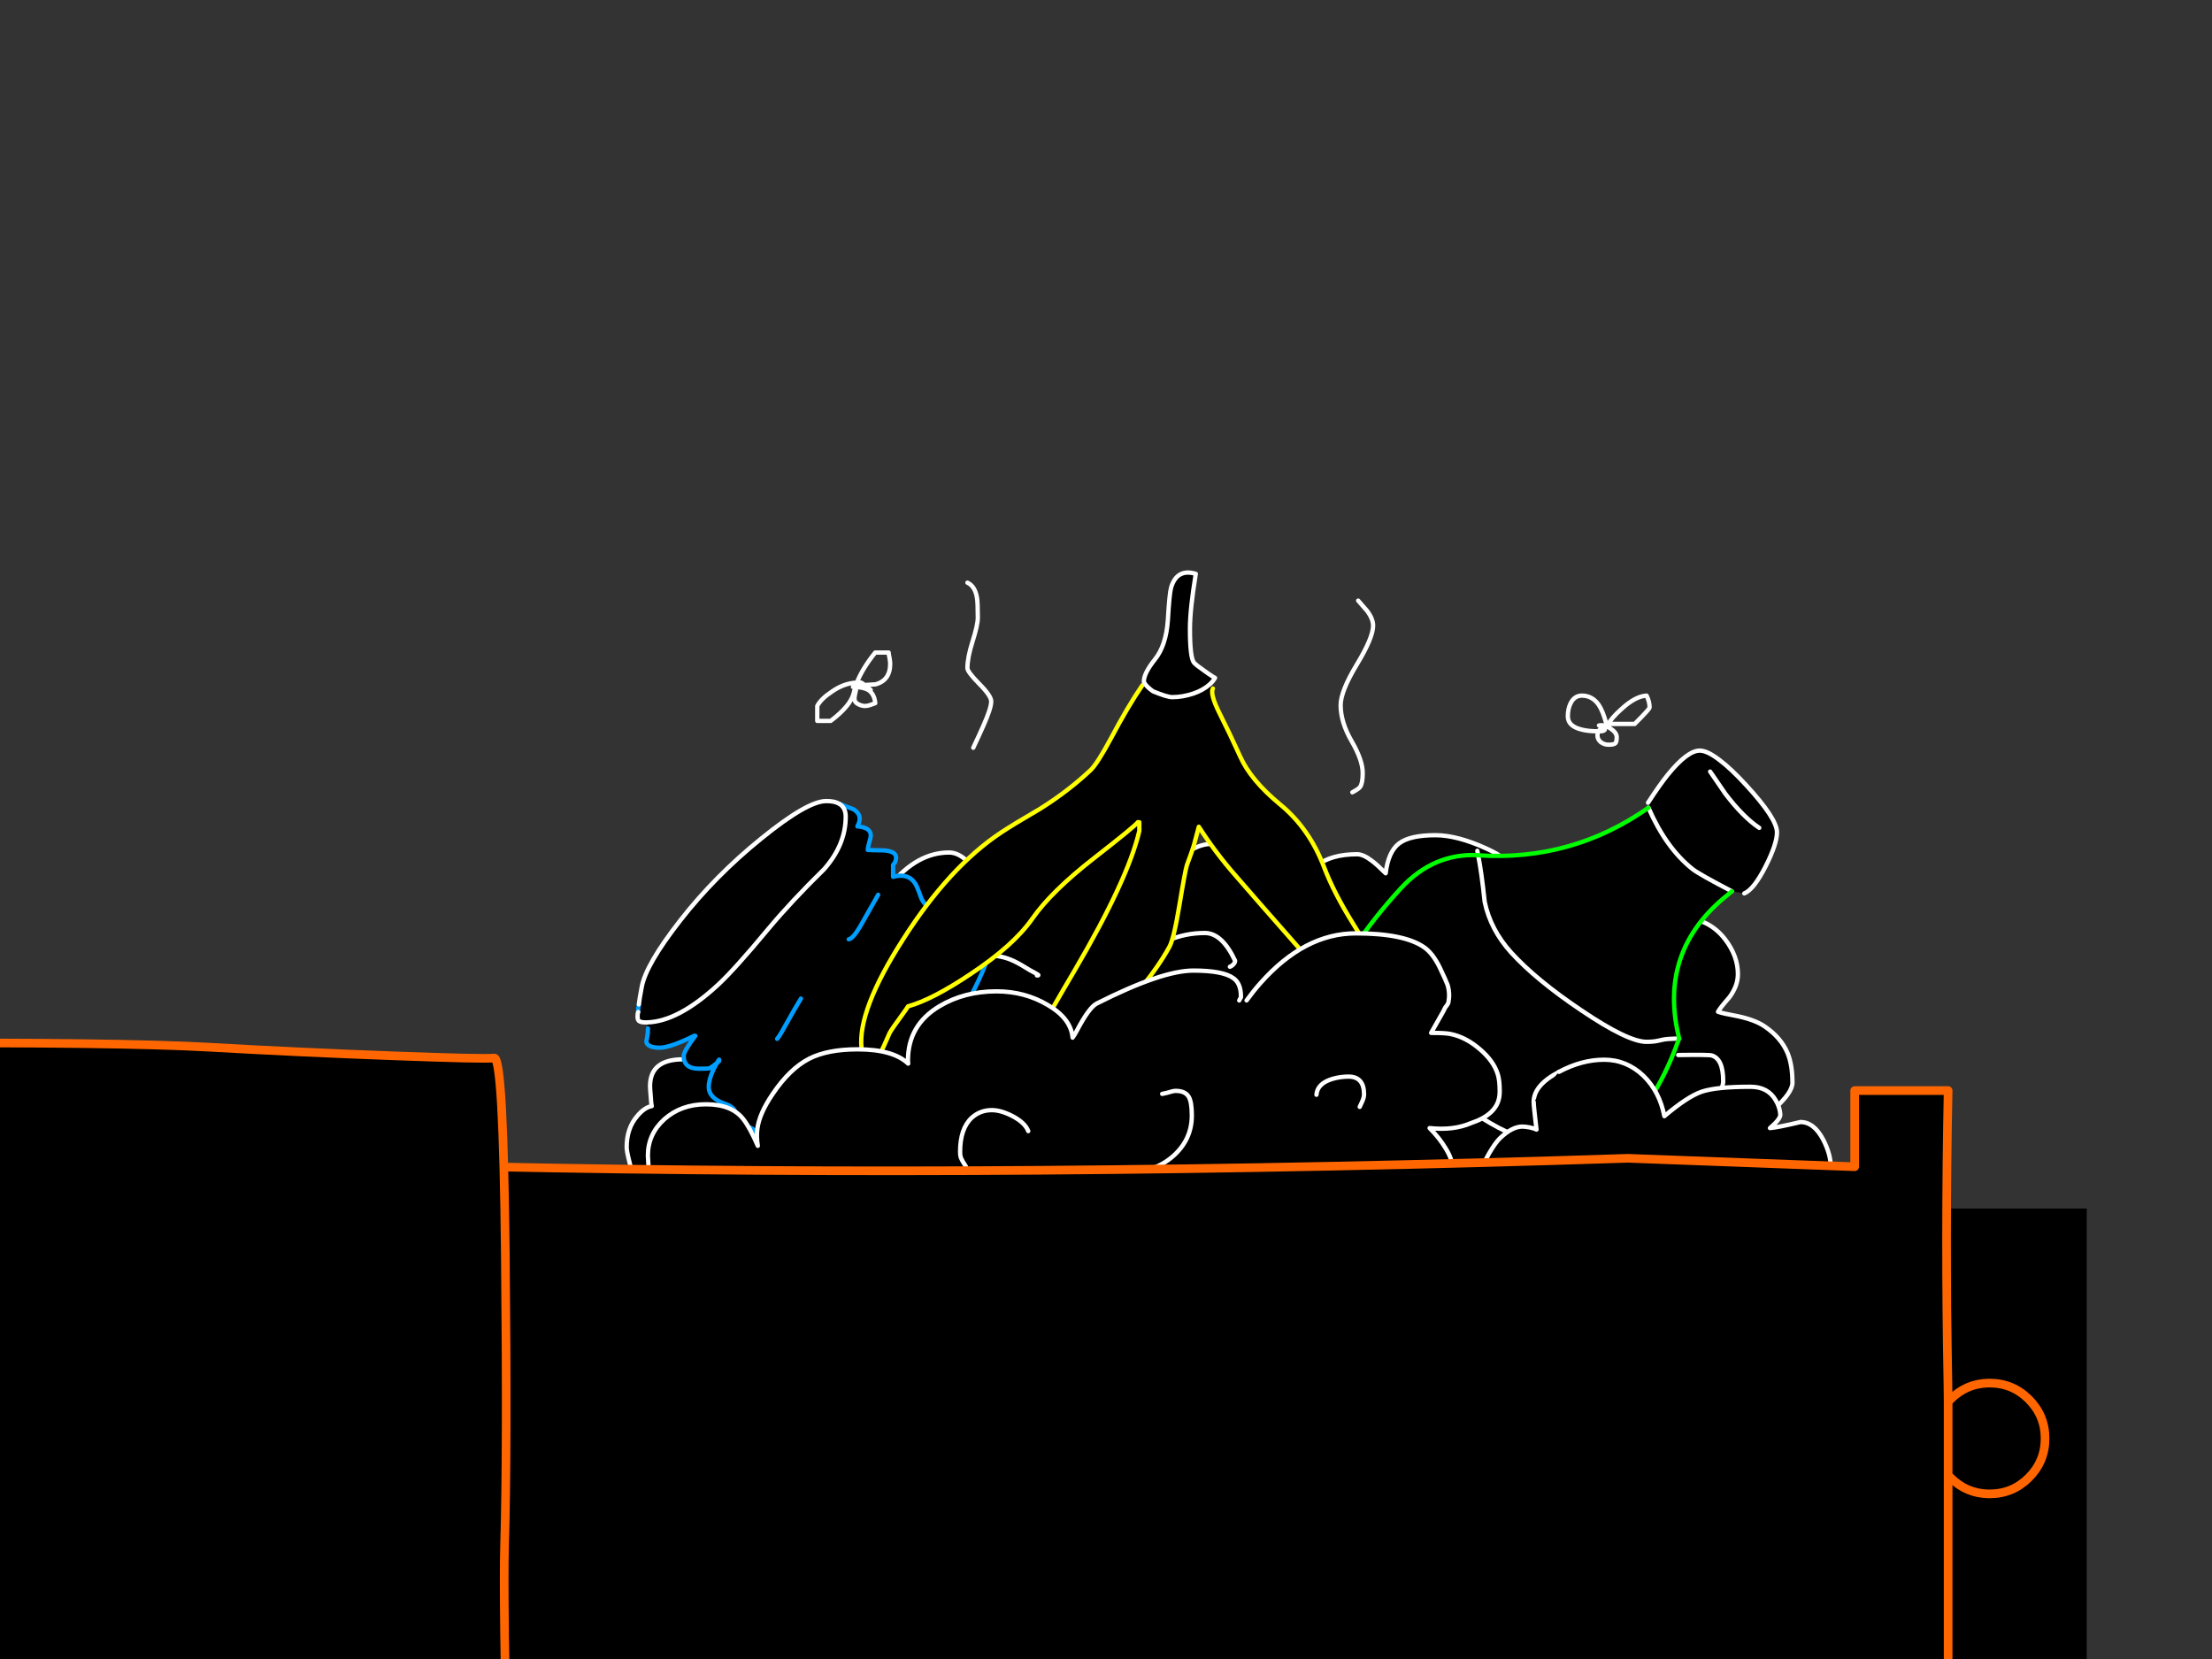 <?xml version="1.0" encoding="utf-8"?>
<svg id="EdithAnim12" image-rendering="inherit" baseProfile="basic" version="1.1" x="0px" y="0px" width="800" height="600" xmlns="http://www.w3.org/2000/svg" xmlns:xlink="http://www.w3.org/1999/xlink">
  <rect width="100%" height="100%" fill="#333333" stroke="none"/>
  <g id="21_GarbageDrawerf117r1" overflow="visible">
    <g id="GarbageDrawerGroupf117r1">
      <g id="Tween-6">
        <path fill="#000" stroke="none" d="M310.45,339.855 Q306.46,337.742 304.425,337.742 294.644,337.742 289.166,349.558 284.628,359.105 284.002,373.737 283.924,374.051 283.845,374.364 283.298,376.085 281.498,377.807 L268.9,377.807 Q268.665,377.885 263.735,378.354 260.135,378.746 258.884,380.624 258.492,381.171 258.414,382.814 258.336,384.693 258.258,385.006 256.38,383.128 246.99,383.128 235.096,383.128 235.096,392.831 235.096,393.691 235.33,396.273 235.487,399.169 235.722,400.03 233.061,400.499 230.4,403.707 226.645,408.089 226.645,414.897 226.645,416.227 227.505,419.67 227.975,421.626 228.835,425.069 229.383,427.495 229.931,428.356 231.574,430.703 235.722,431.329 236.817,431.486 249.963,435.007 266.865,438.842 286.741,441.032 294.253,441.893 344.333,449.405 382.91,455.196 409.436,456.369 436.902,457.621 473.68,460.595 499.424,462.629 522.273,462.629 542.383,462.629 573.057,456.761 604.67,450.814 613.513,444.789 616.877,442.519 620.242,441.58 623.92,440.563 625.719,439.468 632.293,435.242 633.858,432.895 638.161,426.321 639.1,423.505 639.492,422.331 639.492,418.966 639.492,415.445 638.553,413.019 637.144,410.359 636.362,408.794 L636.362,408.167 Q635.423,407.229 635.423,405.977 635.423,405.898 641.839,400.89 648.256,395.1 648.256,391.578 648.256,385.162 646.534,380.936 644.187,375.302 638.24,371.234 634.796,368.886 628.615,367.556 622.668,366.46 621.338,365.912 622.042,364.582 625.406,360.748 628.536,356.601 628.536,352.297 628.536,345.724 623.842,339.621 617.738,331.795 607.252,331.795 600.288,331.795 595.046,333.674 595.671,332.969 596.141,332.187 596.924,330.7 596.924,328.04 596.924,321.701 589.725,316.458 580.334,309.573 562.65,309.573 L553.416,310.668 Q549.582,312.39 547.313,317.867 547.156,318.415 546.844,318.963 547.156,318.415 547.313,317.867 548.956,311.998 537.454,306.834 526.968,302.061 519.143,302.061 509.91,302.061 505.997,305.034 502.085,308.008 501.145,315.833 498.016,312.703 496.216,311.372 493.086,308.947 490.817,308.947 481.348,308.947 476.027,313.172 473.367,315.285 465.464,325.849 L465.464,325.535 Q464.525,319.041 463.899,316.537 462.96,312.311 461.003,310.198 456.387,305.191 438.389,305.191 434.79,305.191 431.112,307.225 427.434,309.181 424.46,312.703 423.678,311.92 422.035,309.025 420.078,305.582 420.078,305.504 415.149,298.148 411.941,295.566 408.419,292.671 403.803,292.671 379.154,292.671 365.069,301.591 352.94,309.338 355.288,317.71 352.157,313.798 350.201,311.842 346.758,308.321 343.237,308.321 331.734,308.321 322.109,319.98 312.563,331.482 314.597,342.438 313.972,341.655 310.45,339.855 M366.556,347.524 Q368.903,348.619 372.503,350.888 375.007,352.219 375.32,352.453 375.946,352.845 375.007,352.766 375.946,352.845 375.32,352.453 375.007,352.219 372.503,350.888 368.903,348.619 366.556,347.524 362.33,345.568 357.792,345.568 343.237,345.568 335.256,352.453 343.237,345.568 357.792,345.568 362.33,345.568 366.556,347.524 M422.348,340.168 Q428.686,337.429 435.729,337.429 441.989,337.429 446.684,347.446 446.684,348.071 446.136,348.698 445.51,349.402 444.806,349.636 445.51,349.402 446.136,348.698 446.684,348.071 446.684,347.446 441.989,337.429 435.729,337.429 428.686,337.429 422.348,340.168 415.775,343.064 412.567,347.758 415.775,343.064 422.348,340.168 M532.915,333.987 Q533.463,333.987 537.062,337.899 540.584,341.811 540.584,342.438 540.584,350.497 537.532,354.723 535.497,357.54 532.759,358.088 535.497,357.54 537.532,354.723 540.584,350.497 540.584,342.438 540.584,341.811 537.062,337.899 533.463,333.987 532.915,333.987 513.196,333.987 503.963,341.811 513.196,333.987 532.915,333.987 M601.462,352.062 Q604.748,354.566 604.748,364.191 604.748,373.659 596.689,379.841 590.272,384.771 585.656,384.379 590.272,384.771 596.689,379.841 604.748,373.659 604.748,364.191 604.748,354.566 601.462,352.062 598.332,349.636 586.281,349.95 598.332,349.636 601.462,352.062 M606.94,381.563 Q618.129,381.406 619.068,381.719 623.216,382.971 623.216,390.953 623.216,393.613 620.79,396.117 619.225,397.604 615.078,400.343 613.982,401.047 612.104,402.69 610.382,404.098 609.757,404.412 610.382,404.098 612.104,402.69 613.982,401.047 615.078,400.343 619.225,397.604 620.79,396.117 623.216,393.613 623.216,390.953 623.216,382.971 619.068,381.719 618.129,381.406 606.94,381.563Z" test="Tween 6" stroke-width="1.565"/>
        <path id="Layer6_0_1_STROKES" stroke="#FFF" stroke-width="1.565" stroke-linejoin="round" stroke-linecap="round" fill="none" d="M636.362,408.794 Q637.144,410.359 638.553,413.019 639.492,415.445 639.492,418.966 639.492,422.331 639.1,423.505 638.161,426.321 633.858,432.895 632.293,435.242 625.719,439.468 623.92,440.563 620.242,441.58 616.877,442.519 613.513,444.789 604.67,450.814 573.057,456.761 542.383,462.629 522.273,462.629 499.424,462.629 473.68,460.595 436.902,457.621 409.436,456.369 382.91,455.196 344.333,449.405 294.253,441.893 286.741,441.032 266.865,438.842 249.963,435.007 236.817,431.486 235.722,431.329 231.574,430.703 229.931,428.356 229.383,427.495 228.835,425.069 227.975,421.626 227.505,419.67 226.645,416.227 226.645,414.897 226.645,408.089 230.4,403.707 233.061,400.499 235.722,400.03 235.487,399.169 235.33,396.273 235.096,393.691 235.096,392.831 235.096,383.128 246.99,383.128 256.38,383.128 258.258,385.006 258.336,384.693 258.414,382.814 258.492,381.171 258.884,380.624 260.135,378.746 263.735,378.354 268.665,377.885 268.9,377.807 L281.498,377.807 Q283.298,376.085 283.845,374.364 283.924,374.051 284.002,373.737 284.628,359.105 289.166,349.558 294.644,337.742 304.425,337.742 306.46,337.742 310.45,339.855 313.972,341.655 314.597,342.438 312.563,331.482 322.109,319.98 331.734,308.321 343.237,308.321 346.758,308.321 350.201,311.842 352.157,313.798 355.288,317.71 352.94,309.338 365.069,301.591 379.154,292.671 403.803,292.671 408.419,292.671 411.941,295.566 415.149,298.148 420.078,305.504 420.078,305.582 422.035,309.025 423.678,311.92 424.46,312.703 427.434,309.181 431.112,307.225 434.79,305.191 438.389,305.191 456.387,305.191 461.003,310.198 462.96,312.311 463.899,316.537 464.525,319.041 465.464,325.535 L465.464,325.849 Q473.367,315.285 476.027,313.172 481.348,308.947 490.817,308.947 493.086,308.947 496.216,311.372 498.016,312.703 501.145,315.833 502.085,308.008 505.997,305.034 509.91,302.061 519.143,302.061 526.968,302.061 537.454,306.834 548.956,311.998 547.313,317.867 549.582,312.39 553.416,310.668 555,309.573 562.65,309.573 580.334,309.573 589.725,316.458 596.924,321.701 596.924,328.04 596.924,330.7 596.141,332.187 595.671,332.969 595.046,333.674 600.288,331.795 607.252,331.795 617.738,331.795 623.842,339.621 628.536,345.724 628.536,352.297 628.536,356.601 625.406,360.748 622.042,364.582 621.338,365.912 622.668,366.46 628.615,367.556 634.796,368.886 638.24,371.234 644.187,375.302 646.534,380.936 648.256,385.162 648.256,391.578 648.256,395.1 641.839,400.89 635.423,405.898 635.423,405.977 635.423,407.229 636.362,408.167 M335.256,352.453 Q343.237,345.568 357.792,345.568 362.33,345.568 366.556,347.524 368.903,348.619 372.503,350.888 375.007,352.219 375.32,352.453 375.946,352.845 375.007,352.766 M412.567,347.758 Q415.775,343.064 422.348,340.168 428.686,337.429 435.729,337.429 441.989,337.429 446.684,347.446 446.684,348.071 446.136,348.698 445.51,349.402 444.806,349.636 M547.313,317.867 Q547.156,318.415 546.844,318.963 M503.963,341.811 Q513.196,333.987 532.915,333.987 533.463,333.987 537.062,337.899 540.584,341.811 540.584,342.438 540.584,350.497 537.532,354.723 535.497,357.54 532.759,358.088 M586.281,349.95 Q598.332,349.636 601.462,352.062 604.748,354.566 604.748,364.191 604.748,373.659 596.689,379.841 590.272,384.771 585.656,384.379 M606.94,381.563 Q618.129,381.406 619.068,381.719 623.216,382.971 623.216,390.953 623.216,393.613 620.79,396.117 619.225,397.604 615.078,400.343 613.982,401.047 612.104,402.69 610.382,404.098 609.757,404.412" test="Tween 6"/>
      </g>
      <g id="Tween-5">
        <g id="Tin-can-Rubbish">
          <path fill="#000" stroke="none" d="M277.926,335.881 Q265.641,350.671 259.616,356.226 245.296,369.451 234.028,369.763 L234.341,371.955 Q234.341,373.441 234.106,374.85 233.793,376.258 233.793,376.728 233.793,377.823 235.358,378.449 236.689,378.919 238.567,378.919 242.323,378.919 251.087,374.615 L251.478,374.615 Q247.252,380.249 247.252,381.892 247.252,386.509 252.808,386.509 256.173,386.509 256.642,386.352 257.112,386.118 259.303,384.475 259.694,383.614 260.085,383.222 L260.085,383.77 Q259.616,384.083 259.303,384.475 258.755,385.335 258.051,386.744 256.329,390.422 256.329,393.082 256.329,397.229 262.355,399.264 267.754,401.064 266.032,406.854 271.666,407.089 273.231,409.201 273.623,409.749 274.014,410.766 L274.014,410.845 Q288.177,405.133 294.281,400.672 300.149,396.29 302.575,390.187 300.149,396.29 294.281,400.672 288.177,405.133 274.014,410.845 274.562,412.41 275.188,414.992 275.892,416.792 279.413,419.53 281.682,421.409 280.509,425.165 L285.908,425.165 Q307.74,416.166 330.98,388.7 353.516,362.173 358.993,340.733 L358.993,335.881 Q355.394,335.099 350.934,335.881 L347.725,335.881 Q349.29,332.282 344.908,330.482 338.883,328.917 335.988,327.9 334.345,327.274 333.249,325.005 332.232,322.109 331.606,320.701 329.258,315.458 322.998,317.101 L322.998,312.797 Q324.094,311.702 324.094,310.137 324.094,307.946 319.79,307.555 314.939,307.477 313.843,307.398 313.843,306.616 314.391,304.66 314.939,302.782 314.939,302.155 314.939,299.26 310.087,298.869 312.278,294.878 308.679,292.687 305.549,291.513 303.592,290.731 305.862,292.14 305.862,295.348 305.862,305.442 298.115,314.284 286.221,325.944 277.926,335.881 M311.026,335.177 Q308.522,339.403 306.957,339.715 308.522,339.403 311.026,335.177 312.591,332.438 317.599,323.596 312.591,332.438 311.026,335.177 M342.013,347.306 Q339.04,351.844 335.44,353.096 339.04,351.844 342.013,347.306 345.065,342.611 346.63,335.881 345.065,342.611 342.013,347.306 M289.664,361.156 Q287.629,364.443 284.186,370.624 281.839,374.928 281.056,375.71 281.839,374.928 284.186,370.624 287.629,364.443 289.664,361.156 M246.079,332.83 Q233.48,348.949 232.072,357.087 231.289,361.078 231.055,363.269 230.663,365.538 230.82,366.008 230.742,366.242 230.663,366.477 230.585,367.103 230.585,367.573 230.585,368.825 231.055,369.216 231.681,369.763 233.48,369.763 233.715,369.763 234.028,369.763 245.296,369.451 259.616,356.226 265.641,350.671 277.926,335.881 286.221,325.944 298.115,314.284 305.862,305.442 305.862,295.348 305.862,292.14 303.592,290.731 302.653,290.183 301.48,289.948 300.306,289.714 298.819,289.714 292.011,289.714 275.344,303.251 258.677,316.71 246.079,332.83Z" test="Tin can Rubbish" stroke-width="1.565"/>
          <path id="Layer9_0_1_STROKES" stroke="#009EFF" stroke-width="1.565" stroke-linejoin="round" stroke-linecap="round" fill="none" d="M231.055,363.269 Q230.663,365.538 230.82,366.008 M303.592,290.731 Q305.549,291.513 308.679,292.687 312.278,294.878 310.087,298.869 314.939,299.26 314.939,302.155 314.939,302.782 314.391,304.66 313.843,306.616 313.843,307.398 314.939,307.477 319.79,307.555 324.094,307.946 324.094,310.137 324.094,311.702 322.998,312.797 L322.998,317.101 Q329.258,315.458 331.606,320.701 332.232,322.109 333.249,325.005 334.345,327.274 335.988,327.9 338.883,328.917 344.908,330.482 349.29,332.282 347.725,335.881 L350.934,335.881 Q355.394,335.099 358.993,335.881 L358.993,340.733 Q353.516,362.173 330.98,388.7 307.74,416.166 285.908,425.165 L280.509,425.165 Q281.682,421.409 279.413,419.53 275.892,416.792 275.188,414.992 274.562,412.41 274.014,410.845 L274.014,410.766 Q273.623,409.749 273.231,409.201 271.666,407.089 266.032,406.854 267.754,401.064 262.355,399.264 256.329,397.229 256.329,393.082 256.329,390.422 258.051,386.744 258.755,385.335 259.303,384.475 257.112,386.118 256.642,386.352 256.173,386.509 252.808,386.509 247.252,386.509 247.252,381.892 247.252,380.249 251.478,374.615 L251.087,374.615 Q242.323,378.919 238.567,378.919 236.689,378.919 235.358,378.449 233.793,377.823 233.793,376.728 233.793,376.258 234.106,374.85 234.341,373.441 234.341,371.955 M317.599,323.596 Q312.591,332.438 311.026,335.177 308.522,339.403 306.957,339.715 M346.63,335.881 Q345.065,342.611 342.013,347.306 339.04,351.844 335.44,353.096 M289.664,361.156 Q287.629,364.443 284.186,370.624 281.839,374.928 281.056,375.71 M259.303,384.475 Q259.616,384.083 260.085,383.77 L260.085,383.222 Q259.694,383.614 259.303,384.475Z M274.014,410.845 Q288.177,405.133 294.281,400.672 300.149,396.29 302.575,390.187" test="Tin can Rubbish"/>
          <path id="Layer9_0_2_STROKES" stroke="#FFF" stroke-width="1.565" stroke-linejoin="round" stroke-linecap="round" fill="none" d="M303.592,290.731 Q302.653,290.183 301.48,289.948 300.306,289.714 298.819,289.714 292.011,289.714 275.344,303.251 258.677,316.71 246.079,332.83 233.48,348.949 232.072,357.087 231.289,361.078 231.055,363.269 M230.82,366.008 Q230.742,366.242 230.663,366.477 230.585,367.103 230.585,367.573 230.585,368.825 231.055,369.216 231.681,369.763 233.48,369.763 233.715,369.763 234.028,369.763 245.296,369.451 259.616,356.226 265.641,350.671 277.926,335.881 286.221,325.944 298.115,314.284 305.862,305.442 305.862,295.348 305.862,292.14 303.592,290.731" test="Tin can Rubbish"/>
        </g>
        <g id="Bottle">
          <path fill="#000" stroke="none" d="M581.242,416.541 Q578.817,416.228 570.209,414.428 562.697,412.785 558.472,412.863 550.647,412.941 539.144,406.29 527.798,399.795 517.234,389.388 509.722,381.954 503.071,370.764 497.75,360.67 497.202,359.888 494.62,356.288 492.585,352.532 489.064,346.272 489.299,343.22 471.536,368.026 451.426,390.796 429.75,415.21 413.709,443.38 398.92,469.359 424.116,487.357 450.33,506.059 480.143,516.857 496.654,522.961 509.878,509.423 532.414,486.34 550.334,458.796 564.419,437.042 580.851,417.01 L581.242,416.541 M534.605,309.338 Q534.449,309.26 534.292,309.26 518.329,308.634 506.748,321.154 497.202,331.483 489.299,343.22 489.064,346.272 492.585,352.532 494.62,356.288 497.202,359.888 497.75,360.67 503.071,370.764 509.722,381.954 517.234,389.388 527.798,399.795 539.144,406.29 550.647,412.941 558.472,412.863 562.697,412.785 570.209,414.428 578.817,416.228 581.242,416.541 598.614,399.717 606.674,377.181 606.987,376.398 607.3,375.616 606.517,375.538 606.204,375.616 603.935,375.694 603.074,375.772 601.9,375.851 600.022,376.32 598.223,376.79 595.484,376.79 588.754,376.79 571.852,365.365 555.655,354.488 546.578,344.551 539.066,336.256 536.953,326.162 535.857,315.676 534.605,309.338 M612.073,314.268 Q602.526,306.678 596.188,292.123 568.566,311.529 534.605,309.338 535.857,315.676 536.953,326.162 539.066,336.256 546.578,344.551 555.655,354.488 571.852,365.365 588.754,376.79 595.484,376.79 598.223,376.79 600.022,376.32 601.9,375.851 603.074,375.772 603.935,375.694 606.204,375.616 606.517,375.538 607.3,375.616 599.396,343.925 624.906,323.58 625.61,323.032 626.314,322.328 614.42,316.146 612.073,314.268 M596.032,290.323 L596.188,292.123 Q602.526,306.678 612.073,314.268 614.42,316.146 626.314,322.328 L630.853,323.11 Q634.296,321.702 638.6,313.251 642.669,305.191 642.669,301.044 642.669,296.036 631.401,283.829 626.001,277.96 621.932,274.908 617.472,271.465 614.733,271.465 610.273,271.465 603.152,280.229 600.414,283.594 596.032,290.323 M619.037,279.838 Q618.568,279.134 618.489,279.055 618.568,279.134 619.037,279.838 620.211,281.481 623.967,287.037 630.462,295.566 636.252,299.4 630.462,295.566 623.967,287.037 620.211,281.481 619.037,279.838Z" test="Bottle" stroke-width="1.565"/>
          <path id="Layer10_0_1_STROKES" stroke="#FFF" stroke-width="1.565" stroke-linejoin="round" stroke-linecap="round" fill="none" d="M596.188,292.123 Q602.526,306.678 612.073,314.268 614.42,316.146 626.314,322.328 M630.853,323.11 Q634.296,321.702 638.6,313.251 642.669,305.191 642.669,301.044 642.669,296.036 631.401,283.829 626.001,277.96 621.932,274.908 617.472,271.465 614.733,271.465 610.273,271.465 603.152,280.229 600.414,283.594 596.032,290.323 M636.252,299.4 Q630.462,295.566 623.967,287.037 620.211,281.481 619.037,279.838 618.568,279.134 618.489,279.055 M489.299,343.22 Q489.064,346.272 492.585,352.532 494.62,356.288 497.202,359.888 497.75,360.67 503.071,370.764 509.722,381.954 517.234,389.388 527.798,399.795 539.144,406.29 550.647,412.941 558.472,412.863 562.697,412.785 570.209,414.428 578.817,416.228 581.242,416.541 M607.3,375.616 Q606.517,375.538 606.204,375.616 603.935,375.694 603.074,375.772 601.9,375.851 600.022,376.32 598.223,376.79 595.484,376.79 588.754,376.79 571.852,365.365 555.655,354.488 546.578,344.551 539.066,336.256 536.953,326.162 535.857,315.676 534.605,309.338 534.449,308.477 534.292,307.695 M581.242,416.541 Q581.555,416.619 581.712,416.619 581.712,416.854 580.851,417.01" test="Bottle"/>
          <path id="Layer10_0_2_STROKES" stroke="#0F0" stroke-width="1.565" stroke-linejoin="round" stroke-linecap="round" fill="none" d="M534.605,309.338 Q534.449,309.26 534.292,309.26 518.329,308.634 506.748,321.154 497.202,331.483 489.299,343.22 M581.242,416.541 Q598.614,399.717 606.674,377.181 606.987,376.398 607.3,375.616 599.396,343.925 624.906,323.58 625.61,323.032 626.314,322.328 M596.188,292.123 Q568.566,311.529 534.605,309.338 M580.851,417.01 Q564.419,437.042 550.334,458.796 532.414,486.34 509.878,509.423 496.654,522.961 480.143,516.857 450.33,506.059 424.116,487.357 398.92,469.359 413.709,443.38 429.75,415.21 451.426,390.796 471.536,368.026 489.299,343.22 M580.851,417.01 L581.242,416.541" test="Bottle"/>
        </g>
        <g id="Banana">
          <path fill="#000" stroke="none" d="M413.929,247.049 L413.147,247.832 Q407.983,255.344 401.722,267.16 396.871,276.158 394.445,278.506 386.386,286.096 376.291,292.434 366.119,298.381 362.128,301.042 343.348,313.484 326.681,339.619 310.17,365.363 311.578,378.979 L311.578,385.708 Q311.735,385.943 312.596,385.943 315.569,385.943 318.152,381.326 319.56,378.744 321.751,373.58 322.612,372.015 326.29,367.007 328.168,364.424 328.402,363.955 337.166,361.529 350.86,352.374 366.588,341.967 373.396,332.185 380.282,322.326 395.775,310.275 410.721,298.616 411.504,297.364 L412.052,297.364 412.052,300.494 Q407.983,318.022 388.655,350.965 378.561,368.102 376.135,372.875 370.501,383.517 370.188,388.682 370.657,388.682 372.222,388.995 373.709,389.23 374.413,389.23 380.439,389.23 397.419,373.267 415.103,356.678 422.928,342.436 424.572,339.384 426.528,327.49 428.641,314.736 429.267,312.858 431.301,307.38 431.77,305.737 432.397,303.233 433.57,299.007 439.517,308.319 446.951,316.77 452.116,322.795 472.226,345.644 481.303,356.286 485.685,378.901 488.345,392.673 488.345,401.515 495.231,401.593 499.3,392.516 502.9,384.3 502.9,372.015 502.9,360.355 498.831,350.731 496.796,345.957 489.362,334.063 482.398,322.874 478.877,313.64 473.556,299.633 462.992,290.948 452.35,282.184 448.516,273.576 444.604,264.969 441.082,258.004 437.561,250.962 438.657,249.006 L437.405,247.597 Q435.214,249.553 431.692,250.805 427.702,252.136 423.946,252.136 422.146,252.136 417,250.023 414.634,248.301 413.929,247.049 M432.475,207.533 Q425.667,205.499 423.554,212.463 422.928,214.654 422.381,224.2 421.755,233.512 417.607,238.598 413.695,243.528 413.695,246.423 413.695,246.736 413.929,247.049 414.634,248.301 417,250.023 422.146,252.136 423.946,252.136 427.702,252.136 431.692,250.805 435.214,249.553 437.405,247.597 438.657,246.502 439.439,245.171 438.97,244.858 438.5,244.624 436.7,243.45 435.448,242.511 432.71,240.633 431.849,239.694 430.362,237.972 430.362,227.409 430.362,220.366 432.475,207.533Z" test="Banana" stroke-width="1.565"/>
          <path id="Layer11_0_1_STROKES" stroke="#FF0" stroke-width="1.565" stroke-linejoin="round" stroke-linecap="round" fill="none" d="M438.657,249.006 Q437.561,250.962 441.082,258.004 444.604,264.969 448.516,273.576 452.35,282.184 462.992,290.948 473.556,299.633 478.877,313.64 482.398,322.874 489.362,334.063 496.796,345.957 498.831,350.731 502.9,360.355 502.9,372.015 502.9,384.3 499.3,392.516 495.231,401.593 488.345,401.515 488.345,392.673 485.685,378.901 481.303,356.286 472.226,345.644 452.116,322.795 446.951,316.77 439.517,308.319 433.57,299.007 432.397,303.233 431.77,305.737 431.301,307.38 429.267,312.858 428.641,314.736 426.528,327.49 424.572,339.384 422.928,342.436 415.103,356.678 397.419,373.267 380.439,389.23 374.413,389.23 373.709,389.23 372.222,388.995 370.657,388.682 370.188,388.682 370.501,383.517 376.135,372.875 378.561,368.102 388.655,350.965 407.983,318.022 412.052,300.494 L412.052,297.364 411.504,297.364 Q410.721,298.616 395.775,310.275 380.282,322.326 373.396,332.185 366.588,341.967 350.86,352.374 337.166,361.529 328.402,363.955 328.168,364.424 326.29,367.007 322.612,372.015 321.751,373.58 319.56,378.744 318.152,381.326 315.569,385.943 312.596,385.943 311.735,385.943 311.578,385.708 L311.578,378.979 Q310.17,365.363 326.681,339.619 343.348,313.484 362.128,301.042 366.119,298.381 376.291,292.434 386.386,286.096 394.445,278.506 396.871,276.158 401.722,267.16 407.983,255.344 413.147,247.832" test="Banana"/>
          <path id="Layer11_0_2_STROKES" stroke="#FFF" stroke-width="1.565" stroke-linejoin="round" stroke-linecap="round" fill="none" d="M413.929,247.049 Q413.695,246.736 413.695,246.423 413.695,243.528 417.607,238.598 421.755,233.512 422.381,224.2 422.928,214.654 423.554,212.463 425.667,205.499 432.475,207.533 430.362,220.366 430.362,227.409 430.362,237.972 431.849,239.694 432.71,240.633 435.448,242.511 436.7,243.45 438.5,244.624 438.97,244.858 439.439,245.171 438.657,246.502 437.405,247.597 M413.929,247.049 Q414.634,248.301 417,250.023 422.146,252.136 423.946,252.136 427.702,252.136 431.692,250.805 435.214,249.553 437.405,247.597" test="Banana"/>
        </g>
      </g>
      <g id="Tween-4">
        <path id="Layer5_0_1_STROKES" stroke="#FFF" stroke-width="1.565" stroke-linejoin="round" stroke-linecap="round" fill="none" d="M554.674,398.552 Q554.674,392.448 563.829,387.675" test="Tween 4"/>
        <g id="Garbage">
          <path fill="#000" stroke="none" d="M450.836,361.82 L448.802,360.646 Q448.645,360.959 448.176,361.82 448.645,360.959 448.802,360.646 448.802,360.49 448.802,360.411 448.802,355.638 446.063,353.76 442.307,351.021 431.587,351.021 420.241,351.021 396.687,362.915 393.949,364.246 389.488,372.697 388.784,374.105 387.923,375.279 387.297,368.315 378.924,363.463 370.63,358.533 360.379,358.533 348.72,358.533 339.721,363.933 328.375,370.74 328.375,383.495 328.375,384.121 328.453,384.669 322.976,379.504 310.143,379.504 299.344,379.504 292.693,382.869 285.651,386.469 279.469,395.624 274.617,402.745 273.913,408.222 273.522,411.117 274.07,414.404 271.253,407.909 268.905,404.857 264.758,399.38 255.29,399.38 246.369,399.38 240.266,404.779 234.319,410.178 234.319,417.925 234.319,419.334 235.179,430.758 232.91,434.827 231.58,439.209 229.467,447.895 229.467,456.033 229.467,463.467 234.866,468.162 239.796,472.465 246.134,472.465 248.482,472.465 256.541,471.135 264.523,469.805 269.766,469.805 276.026,469.805 291.911,474.343 307.717,478.882 324.071,478.882 328.845,478.882 367.031,475.439 411.007,471.918 444.498,471.918 452.01,471.839 457.722,471.918 L477.05,472.935 477.833,472.544 Q478.693,472.231 479.398,472.152 484.014,471.918 488.083,469.648 491.135,468.709 493.091,467.849 505.298,462.528 507.881,462.293 L508.428,462.293 Q508.428,462.058 544.971,472.309 585.113,482.716 601.468,482.716 620.248,482.716 629.325,473.091 633.941,468.318 634.724,463.31 634.724,460.806 634.567,460.571 634.489,460.415 634.333,460.258 633.707,459.711 632.063,459.554 633.707,459.711 634.333,460.258 L634.724,459.554 Q637.228,457.989 645.209,455.094 651.939,451.573 651.939,445.078 651.939,441.009 647.087,439.679 L647.635,439.679 Q650.139,437.253 656.712,432.088 662.111,427.08 662.111,421.916 662.111,417.534 659.451,412.291 656.086,405.796 651.156,405.796 643.018,407.753 640.123,407.987 643.879,404.779 643.879,403.136 643.723,400.475 642.236,397.971 639.419,393.042 633.081,393.042 620.639,393.042 615.396,394.841 610.232,396.641 601.937,403.684 600.216,394.763 594.347,389.051 588.243,383.26 580.184,383.26 572.046,383.26 563.829,387.642 L554.674,398.519 Q554.674,399.928 555.691,408.535 554.987,408.144 553.266,407.753 551.622,407.44 550.605,407.44 546.849,407.44 542.389,411.743 540.746,413.387 538.555,417.143 536.52,420.742 535.816,423.011 535.659,423.716 535.503,424.498 534.799,427.315 532.451,429.193 531.747,429.741 530.886,430.054 530.573,429.819 530.338,429.584 525.956,425.281 524.783,419.334 524.157,417.456 522.905,415.421 520.635,411.587 517.036,407.987 525.643,408.926 532,406.188 541.215,403.136 542.232,396.719 542.389,395.78 542.389,394.763 542.389,390.694 541.685,388.503 540.198,383.73 535.268,379.504 530.103,375.044 524.548,373.949 522.748,373.557 517.583,373.557 517.662,373.401 521.966,365.811 522.357,365.106 522.67,364.402 L523.374,363.463 Q523.765,362.915 523.843,362.524 524.47,359.316 523.53,356.186 522.983,354.699 520.792,350.082 518.288,344.918 515.236,342.727 508.037,337.562 490.353,337.562 471.807,337.562 455.844,355.56 453.34,358.377 450.836,361.82 M492.7,398.284 Q492.387,399.067 491.761,400.319 492.387,399.067 492.7,398.284 493.326,396.876 493.326,395.78 493.326,389.364 487.692,389.364 484.875,389.364 482.058,390.146 476.424,391.79 476.111,395.937 476.424,391.79 482.058,390.146 484.875,389.364 487.692,389.364 493.326,389.364 493.326,395.78 493.326,396.876 492.7,398.284 M608.197,428.176 Q612.266,430.836 612.266,435.062 612.266,430.836 608.197,428.176 604.832,425.985 601.155,425.985 595.99,425.985 593.095,427.785 590.043,429.584 590.043,432.871 590.043,429.584 593.095,427.785 595.99,425.985 601.155,425.985 604.832,425.985 608.197,428.176 M366.248,403.684 Q370.787,406.109 371.882,409.083 370.787,406.109 366.248,403.684 362.023,401.493 358.736,401.493 354.511,401.493 351.459,404.231 347.233,408.144 347.233,416.595 347.233,417.847 347.468,418.551 347.938,419.803 349.346,421.916 347.938,419.803 347.468,418.551 347.233,417.847 347.233,416.595 347.233,408.144 351.459,404.231 354.511,401.493 358.736,401.493 362.023,401.493 366.248,403.684 M429.944,396.719 Q431.039,398.597 431.039,403.449 431.039,412.213 424.153,418.238 416.719,424.655 405.217,424.107 416.719,424.655 424.153,418.238 431.039,412.213 431.039,403.449 431.039,398.597 429.944,396.719 428.692,394.528 425.17,394.528 424.466,394.528 423.449,394.841 421.962,395.311 420.319,395.624 421.962,395.311 423.449,394.841 424.466,394.528 425.17,394.528 428.692,394.528 429.944,396.719Z" test="Garbage" stroke-width="1.565"/>
          <path id="Layer7_0_1_STROKES" stroke="#FFF" stroke-width="1.565" stroke-linejoin="round" stroke-linecap="round" fill="none" d="M448.802,360.646 Q448.645,360.959 448.176,361.82 M634.333,460.258 Q634.489,460.415 634.567,460.571 634.724,460.806 634.724,463.31 633.941,468.318 629.325,473.091 620.248,482.716 601.468,482.716 585.113,482.716 544.971,472.309 508.428,462.058 508.428,462.293 L507.881,462.293 Q505.298,462.528 493.091,467.849 491.135,468.709 488.083,469.648 484.014,471.918 479.398,472.152 478.693,472.231 477.833,472.544 L477.05,472.935 457.722,471.918 Q452.01,471.839 444.498,471.918 411.007,471.918 367.031,475.439 328.845,478.882 324.071,478.882 307.717,478.882 291.911,474.343 276.026,469.805 269.766,469.805 264.523,469.805 256.541,471.135 248.482,472.465 246.134,472.465 239.796,472.465 234.866,468.162 229.467,463.467 229.467,456.033 229.467,447.895 231.58,439.209 232.91,434.827 235.179,430.758 234.319,419.334 234.319,417.925 234.319,410.178 240.266,404.779 246.369,399.38 255.29,399.38 264.758,399.38 268.905,404.857 271.253,407.909 274.07,414.404 273.522,411.117 273.913,408.222 274.617,402.745 279.469,395.624 285.651,386.469 292.693,382.869 299.344,379.504 310.143,379.504 322.976,379.504 328.453,384.669 328.375,384.121 328.375,383.495 328.375,370.74 339.721,363.933 348.72,358.533 360.379,358.533 370.63,358.533 378.924,363.463 387.297,368.315 387.923,375.279 388.784,374.105 389.488,372.697 393.949,364.246 396.687,362.915 420.241,351.021 431.587,351.021 442.307,351.021 446.063,353.76 448.802,355.638 448.802,360.411 448.802,360.49 448.802,360.646 M450.836,361.82 Q453.34,358.377 455.844,355.56 471.807,337.562 490.353,337.562 508.037,337.562 515.236,342.727 518.288,344.918 520.792,350.082 522.983,354.699 523.53,356.186 524.47,359.316 523.843,362.524 523.765,362.915 523.374,363.463 L522.67,364.402 Q522.357,365.106 521.966,365.811 517.662,373.401 517.583,373.557 522.748,373.557 524.548,373.949 530.103,375.044 535.268,379.504 540.198,383.73 541.685,388.503 542.389,390.694 542.389,394.763 542.389,395.78 542.232,396.719 541.215,403.136 532,406.188 525.643,408.926 517.036,407.987 520.635,411.587 522.905,415.421 524.157,417.456 524.783,419.334 525.956,425.281 530.338,429.584 530.573,429.819 530.886,430.054 531.747,429.741 532.451,429.193 534.799,427.315 535.503,424.498 535.659,423.716 535.816,423.011 536.52,420.742 538.555,417.143 540.746,413.387 542.389,411.743 546.849,407.44 550.605,407.44 551.622,407.44 553.266,407.753 554.987,408.144 555.691,408.535 554.674,399.928 554.674,398.519 M563.829,387.642 Q572.046,383.26 580.184,383.26 588.243,383.26 594.347,389.051 600.216,394.763 601.937,403.684 610.232,396.641 615.396,394.841 620.639,393.042 633.081,393.042 639.419,393.042 642.236,397.971 643.723,400.475 643.879,403.136 643.879,404.779 640.123,407.987 643.018,407.753 651.156,405.796 656.086,405.796 659.451,412.291 662.111,417.534 662.111,421.916 662.111,427.08 656.712,432.088 650.139,437.253 647.635,439.679 L647.087,439.679 Q651.939,441.009 651.939,445.078 651.939,451.573 645.209,455.094 637.228,457.989 634.724,459.554 M632.063,459.554 Q633.707,459.711 634.333,460.258 M476.111,395.937 Q476.424,391.79 482.058,390.146 484.875,389.364 487.692,389.364 493.326,389.364 493.326,395.78 493.326,396.876 492.7,398.284 492.387,399.067 491.761,400.319 M590.043,432.871 Q590.043,429.584 593.095,427.785 595.99,425.985 601.155,425.985 604.832,425.985 608.197,428.176 612.266,430.836 612.266,435.062 M349.346,421.916 Q347.938,419.803 347.468,418.551 347.233,417.847 347.233,416.595 347.233,408.144 351.459,404.231 354.511,401.493 358.736,401.493 362.023,401.493 366.248,403.684 370.787,406.109 371.882,409.083 M420.319,395.624 Q421.962,395.311 423.449,394.841 424.466,394.528 425.17,394.528 428.692,394.528 429.944,396.719 431.039,398.597 431.039,403.449 431.039,412.213 424.153,418.238 416.719,424.655 405.217,424.107" test="Garbage"/>
        </g>
        <g id="GarbageCloud">
          <path id="Layer8_0_1_STROKES" stroke="#FFF" stroke-width="1.565" stroke-linejoin="round" stroke-linecap="round" fill="none" d="M489.088,286.551 Q491.435,285.299 491.905,284.595 492.844,283.265 492.844,279.587 492.844,274.97 488.853,268.084 484.862,261.198 484.862,255.017 484.862,250.009 490.731,240.306 496.6,230.603 496.6,226.299 496.6,223.795 494.409,220.9 494.096,220.508 491.2,217.222 M581.736,261.824 Q582.675,259.79 586.431,256.425 591.439,251.808 595.507,251.574 596.603,253.765 596.603,255.877 596.603,256.425 591.204,261.824 L581.736,261.824 Q581.579,262.137 581.344,262.842 581.892,263.076 582.44,263.468 584.709,264.954 584.709,266.597 584.709,268.319 584.24,268.789 583.692,269.336 581.814,269.336 580.092,269.336 578.84,268.319 577.745,267.302 577.745,266.05 577.745,265.111 578.136,264.485 574.536,264.485 572.346,263.937 567.025,262.763 567.025,259.085 567.025,256.347 568.042,254.312 569.45,251.574 572.111,251.574 575.867,251.574 578.214,254.938 579.779,257.286 580.953,261.824 L581.736,261.824Z M578.136,264.485 L578.214,264.485 Q579.31,264.485 579.623,264.407 580.014,264.328 580.405,263.937 L580.405,262.842 Q579.388,263.233 578.84,263.624 578.371,263.937 578.136,264.485Z M581.344,262.842 Q579.701,262.059 578.293,262.372 M309.347,248.444 Q309.582,247.661 309.895,246.879 305.278,247.035 300.818,250.165 296.906,252.747 295.575,255.33 L295.575,260.729 300.427,260.729 Q307.782,255.173 308.8,250.478 309.034,249.461 309.347,248.444 308.956,248.444 308.487,248.444 M314.903,249.539 Q313.573,248.365 312.712,247.739 310.599,247.818 310.13,247.896 M312.712,247.739 Q312.008,247.192 311.617,246.957 311.382,246.8 310.678,246.8 310.286,246.8 309.895,246.879 311.93,241.714 316.546,236.002 L321.398,236.002 Q321.398,236.55 321.711,237.958 321.946,239.367 321.946,240.071 321.946,246.096 316.625,247.505 314.277,247.661 312.712,247.739Z M351.994,270.432 Q354.106,265.972 355.593,262.607 358.488,256.112 358.488,253.686 358.488,251.652 354.185,247.348 349.881,242.966 349.881,241.636 349.881,237.802 351.759,231.933 353.637,225.986 353.637,223.404 353.637,217.77 353.324,216.126 352.62,211.979 349.881,210.727 M309.582,249.539 L309.347,250.556 Q309.034,251.808 309.034,252.669 309.034,254.078 310.599,254.782 311.773,255.33 312.869,255.33 313.651,255.33 314.59,255.017 316.39,254.391 316.546,254.312 316.233,250.948 314.042,249.539 312.399,248.6 309.347,248.444" test="GarbageCloud"/>
        </g>
      </g>
      <path fill="#000" stroke="none" d="M152.474,437.084 L152.474,756.344 754.686,756.344 754.686,437.084 152.474,437.084Z" test="GarbageDrawerGroup" stroke-width="1.565"/>
      <g id="Drawer">
        <path fill="#000" stroke="none" d="M705.43,506.083 Q704.961,506.552 704.57,507.022 L704.57,533.548 Q704.961,533.94 705.43,534.409 711.143,540.121 719.124,540.278 L719.594,540.278 Q727.888,540.278 733.757,534.409 739.626,528.54 739.626,520.246 739.626,511.951 733.757,506.083 727.888,500.214 719.594,500.214 L719.124,500.214 Q711.143,500.37 705.43,506.083 M175.6,421.964 Q170.592,444.969 171.531,470.244 174.504,541.373 173.409,586.367 172.47,630.109 175.6,642.316 272.63,640.986 368.408,645.055 406.281,643.959 431.477,645.289 457.065,646.62 474.828,646.62 481.636,646.62 488.6,646.541 498.381,647.715 508.084,647.559 525.925,646.15 543.61,643.568 561.92,641.299 580.465,643.411 598.228,645.446 615.834,644.976 634.301,644.429 652.612,643.333 674.052,642.942 704.57,642.316 L704.57,540.278 704.57,533.548 704.57,507.022 Q704.492,503.579 704.492,500.214 703.474,447.16 704.57,394.42 L670.766,394.42 670.766,421.964 588.76,418.912 Q371.616,426.033 175.6,421.964Z" test="Drawer" stroke-width="1.565"/>
        <path id="Layer4_0_1_STROKES" stroke="#F60" stroke-width="3.13" stroke-linejoin="round" stroke-linecap="round" fill="none" d="M704.57,533.548 L704.57,540.278 704.57,642.316 Q674.052,642.942 652.612,643.333 634.301,644.429 615.834,644.976 598.228,645.446 580.465,643.411 561.92,641.299 543.61,643.568 525.925,646.15 508.084,647.559 498.381,647.715 488.6,646.541 481.636,646.62 474.828,646.62 457.065,646.62 431.477,645.289 406.281,643.959 368.408,645.055 272.63,640.986 175.6,642.316 172.47,630.109 173.409,586.367 174.504,541.373 171.531,470.244 170.592,444.969 175.6,421.964 371.616,426.033 588.76,418.912 L670.766,421.964 670.766,394.42 704.57,394.42 Q703.474,447.16 704.492,500.214 704.492,503.579 704.57,507.022 704.961,506.552 705.43,506.083 711.143,500.37 719.124,500.214 L719.594,500.214 Q727.888,500.214 733.757,506.083 739.626,511.951 739.626,520.246 739.626,528.54 733.757,534.409 727.888,540.278 719.594,540.278 L719.124,540.278 Q711.143,540.121 705.43,534.409 704.961,533.94 704.57,533.548 L704.57,507.022" test="Drawer"/>
      </g>
      <g id="DrawersCabinetFront">
        <path fill="#000" stroke="none" d="M215.51,797.963 Q215.901,798.354 216.37,798.824 222.083,804.536 230.064,804.692 L230.534,804.692 Q238.828,804.692 244.697,798.824 250.566,792.955 250.566,784.66 250.566,776.366 244.697,770.497 238.828,764.628 230.534,764.628 L230.064,764.628 Q222.083,764.785 216.37,770.497 215.901,770.967 215.51,771.436 L215.51,797.963 M215.51,658.834 L181.706,658.834 181.706,686.378 99.7,683.327 Q-117.444,690.447 -313.46,686.378 -318.468,709.384 -317.529,734.659 -314.556,805.788 -315.651,850.782 -316.59,894.523 -313.46,906.73 -216.43,905.4 -120.652,909.469 -82.779,908.374 -57.583,909.704 -31.995,911.034 -14.232,911.034 -7.425,911.034 -.46,910.956 9.321,912.13 19.024,911.973 36.865,910.565 54.549,907.982 72.86,905.713 91.405,907.826 109.168,909.86 126.774,909.391 145.241,908.843 163.552,907.748 184.992,907.356 215.51,906.73 L215.51,804.692 215.51,797.963 215.51,771.436 Q215.432,767.993 215.432,764.628 214.414,711.575 215.51,658.834Z" test="DrawersCabinetFront" stroke-width="1.565"/>
        <path id="Layer3_0_1_STROKES" stroke="#F60" stroke-width="3.13" stroke-linejoin="round" stroke-linecap="round" fill="none" d="M215.51,797.963 L215.51,804.692 215.51,906.73 Q184.992,907.356 163.552,907.748 145.241,908.843 126.774,909.391 109.168,909.86 91.405,907.826 72.86,905.713 54.549,907.982 36.865,910.565 19.024,911.973 9.321,912.13 -.46,910.956 -7.425,911.034 -14.232,911.034 -31.995,911.034 -57.583,909.704 -82.779,908.374 -120.652,909.469 -216.43,905.4 -313.46,906.73 -316.59,894.523 -315.651,850.782 -314.556,805.788 -317.529,734.659 -318.468,709.384 -313.46,686.378 -117.444,690.447 99.7,683.327 L181.706,686.378 181.706,658.834 215.51,658.834 Q214.414,711.575 215.432,764.628 215.432,767.993 215.51,771.436 215.901,770.967 216.37,770.497 222.083,764.785 230.064,764.628 L230.534,764.628 Q238.828,764.628 244.697,770.497 250.566,776.366 250.566,784.66 250.566,792.955 244.697,798.824 238.828,804.692 230.534,804.692 L230.064,804.692 Q222.083,804.536 216.37,798.824 215.901,798.354 215.51,797.963 L215.51,771.436" test="DrawersCabinetFront"/>
        <path fill="#000" stroke="none" d="M141.72,381.829 Q108.071,380.585 75.677,378.699 43.372,376.895 -42.168,377.213 -127.648,377.615 -167.133,378.073 -206.521,378.61 -256.494,378.152 -306.485,377.687 -335.37,381.203 -337.405,397.792 -339.752,531.209 -342.178,669.789 -339.909,697.099 -339.048,708.21 -344.76,808.292 -350.391,908.372 -346.09,910.565 -341.718,912.759 -330.127,911.895 -325.785,911.627 -320.737,910.956 -311.034,909.704 -301.253,908.452 -255.32,903.757 -209.309,905.165 -187.966,905.306 -165.333,905.556 -51.636,906.887 -36.612,906.887 -22.683,906.887 79.276,910.799 80.45,910.878 81.702,910.878 84.91,911.034 88.119,911.112 92.657,911.269 97.039,911.347 179.437,913.773 181.314,910.799 183.505,907.356 183.662,893.741 183.584,874.335 183.584,861.737 183.584,770.106 184.757,738.258 185.305,722.608 183.584,650.149 181.94,577.22 182.488,558.987 183.504,525.271 182.723,453.741 182.022,382.2 178.732,382.612 175.441,383.095 141.72,381.829Z" test="DrawersCabinetFront" stroke-width="1.565"/>
        <path id="Layer2_0_1_STROKES" stroke="#F60" stroke-width="3.13" stroke-linejoin="round" stroke-linecap="round" fill="none" d="M-335.37,381.203 Q-306.485,377.687 -256.494,378.152 -206.521,378.61 -167.094,378.112 -127.648,377.615 -42.128,377.252 43.372,376.895 75.716,378.738 108.071,380.585 141.759,381.829 175.441,383.095 178.732,382.651 182.022,382.2 182.762,453.741 183.504,525.271 182.488,558.987 181.94,577.22 183.584,650.149 185.305,722.608 184.757,738.258 183.584,770.106 183.584,861.737 183.584,874.335 183.662,893.741 183.505,907.356 181.314,910.799 179.437,913.773 97.039,911.347 92.657,911.269 88.119,911.112 84.91,911.034 81.702,910.878 80.45,910.878 79.276,910.799 -22.683,906.887 -36.612,906.887 -51.636,906.887 -165.333,905.556 -187.966,905.306 -209.309,905.165 -255.32,903.757 -301.253,908.452 -311.034,909.704 -320.737,910.995 -325.785,911.627 -330.088,911.934 -341.718,912.759 -346.051,910.565 -350.391,908.372 -344.721,808.292 -339.048,708.21 -339.909,697.099 -342.178,669.789 -339.752,531.209 -337.405,397.792 -335.37,381.203Z" test="DrawersCabinetFront"/>
      </g>
    </g>
  </g>
</svg>
